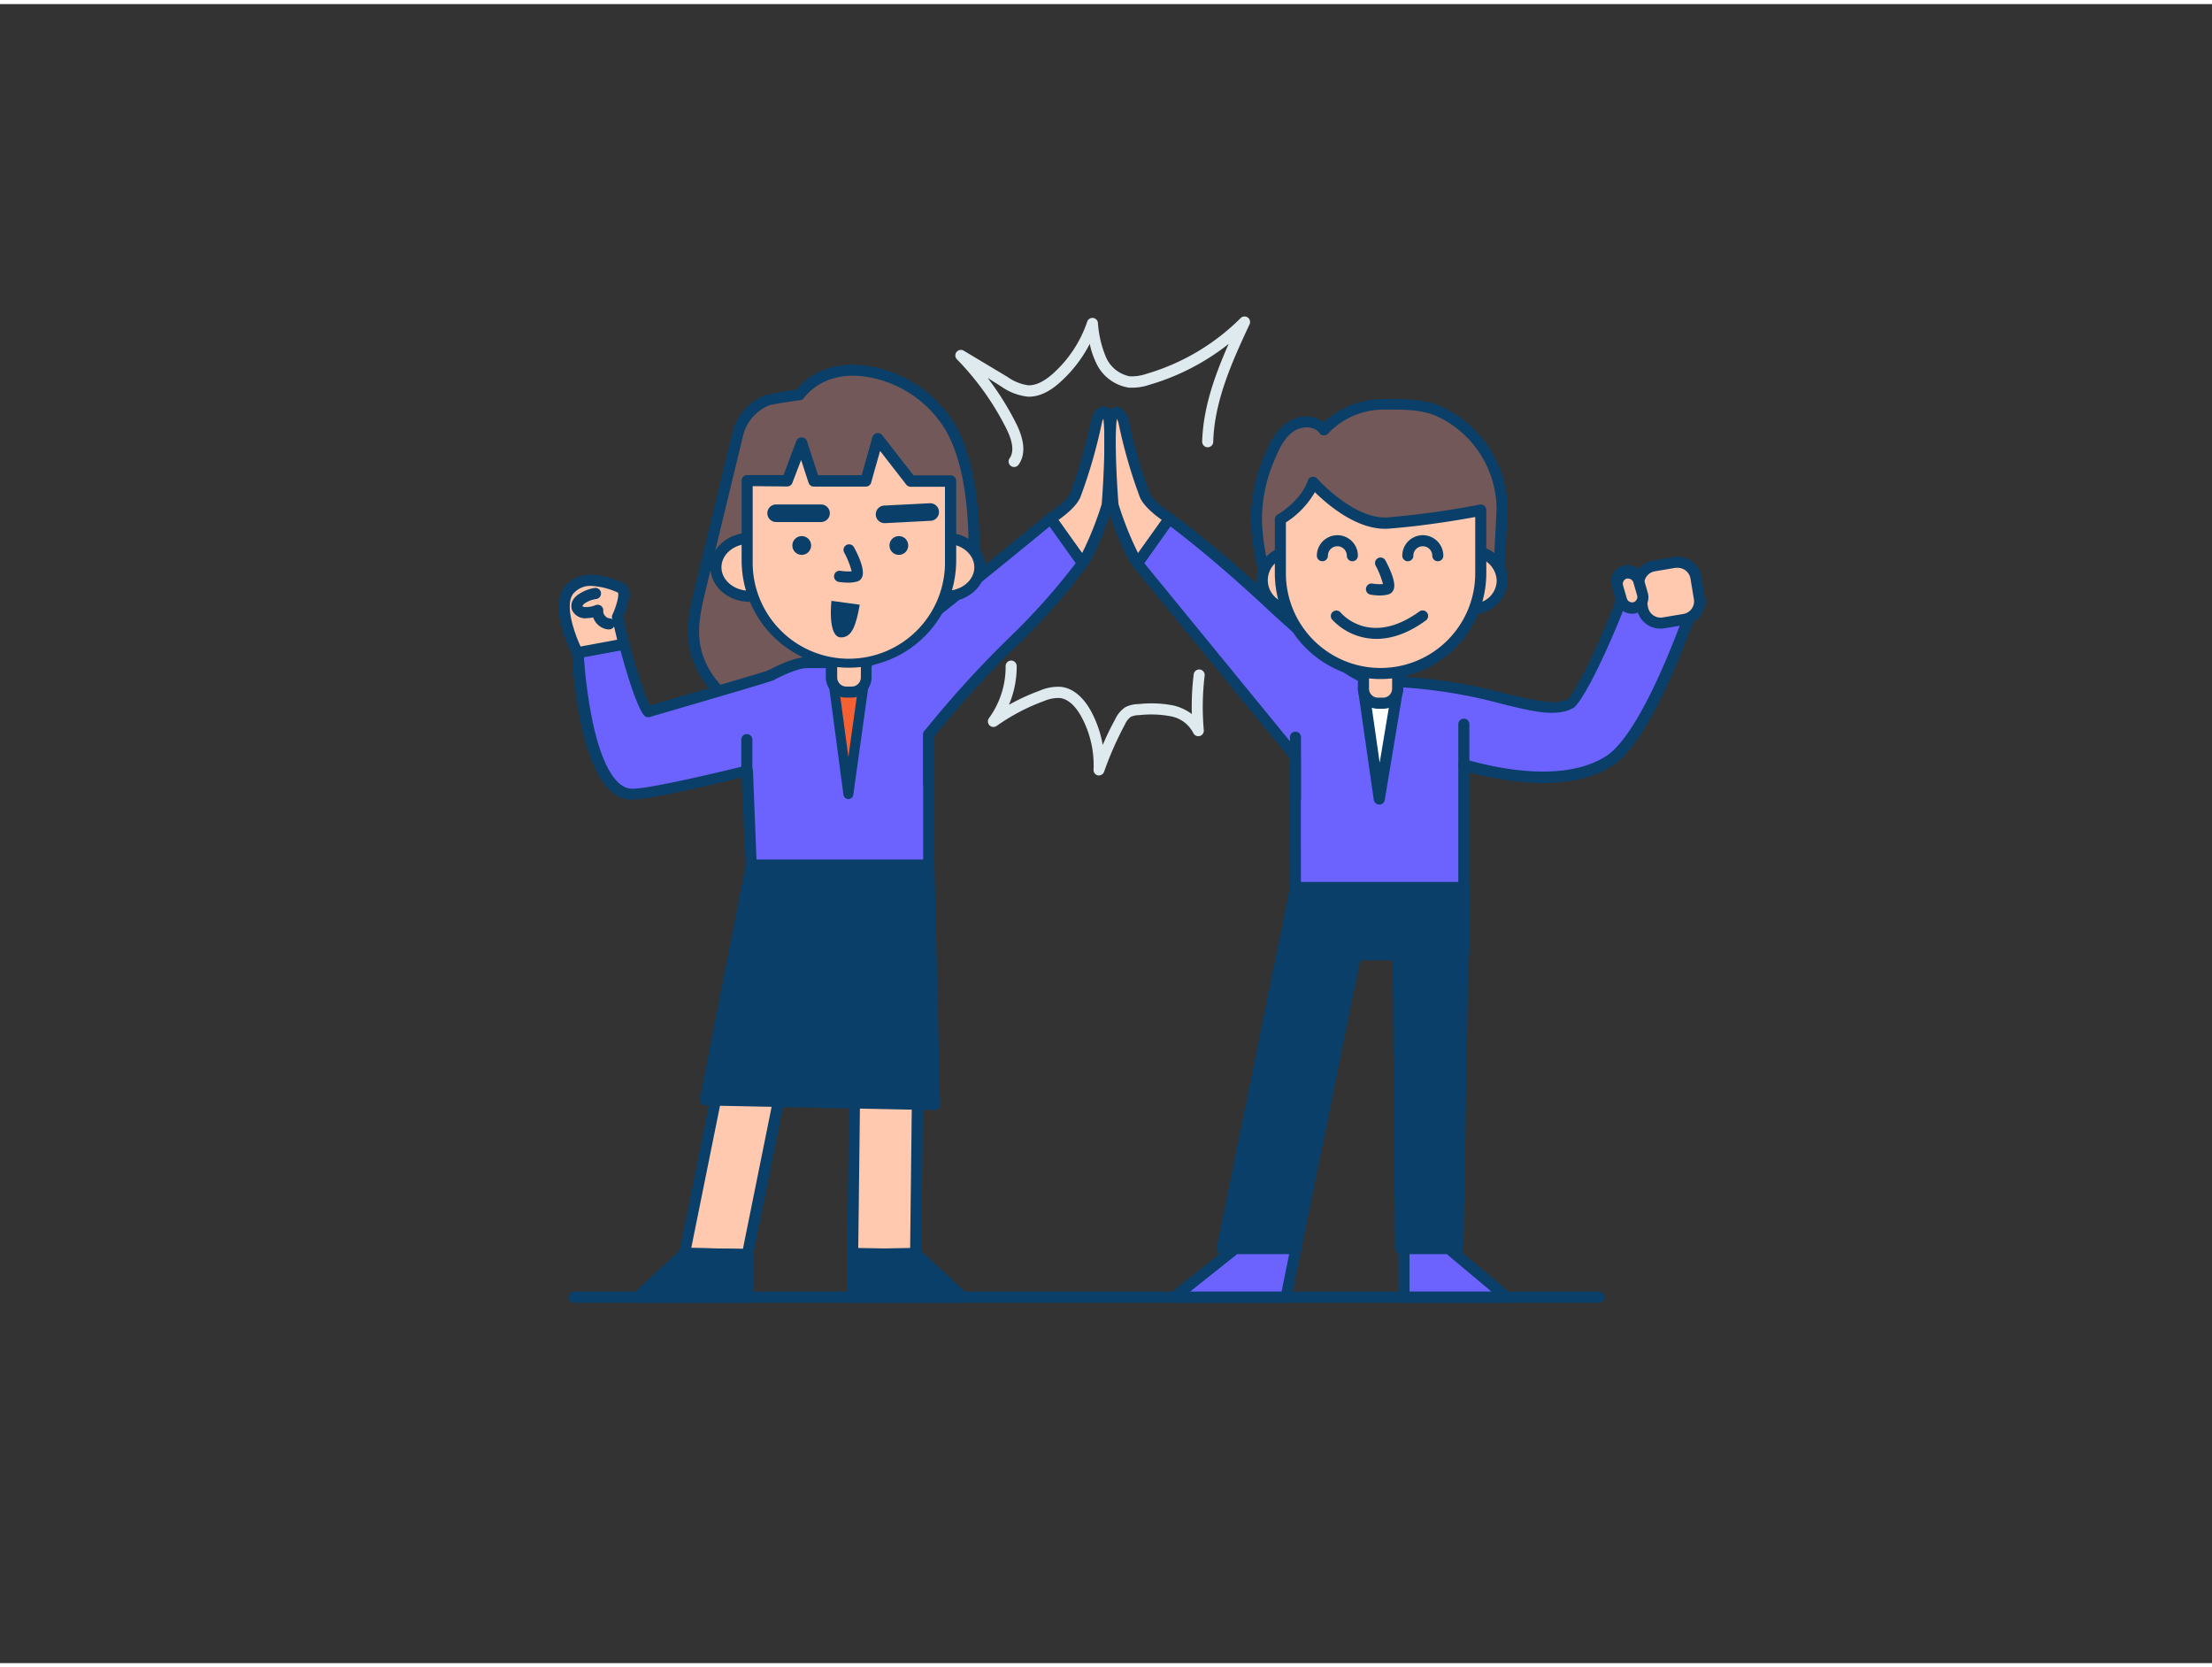 <svg xmlns="http://www.w3.org/2000/svg" viewBox="0 0 400 300" width="406" height="306" class="illustration styles_illustrationTablet__1DWOa"><rect x="0" y="0" width="400" height="300" fill="#333333" stroke="none"/><g id="_572_team_success_outline" data-name="#572_team_success_outline"><path d="M293.46,107.11c-3.2,8.58-7.54,17.48-9.37,19.27-5.34,3.09-16-4-35.15-4-4.39,0-15.72-10.64-19.85-14.47A203.58,203.58,0,0,0,211.44,93l-5.76,8.09,28.58,34.94v34.49h30.45v-33A53.88,53.88,0,0,0,279,139.79a22.07,22.07,0,0,0,11.88-2.93c5.18-3.27,10.61-15.61,14.26-25.38Z" fill="#6C63FF"></path><path d="M264.71,171.54H234.26a1,1,0,0,1-1-1V136.41l-28.35-34.67a1,1,0,0,1,0-1.21l5.75-8.09a1,1,0,0,1,.65-.4,1,1,0,0,1,.75.17,203.51,203.51,0,0,1,17.74,15l.43.4c3.69,3.42,14.9,13.81,18.75,13.81a93.71,93.71,0,0,1,23.25,3.25c5.2,1.26,9,2.18,11.29,1,1.6-1.72,5.75-10,9-18.82a1,1,0,0,1,1.29-.59l11.72,4.37a1,1,0,0,1,.59,1.29c-5.38,14.42-10.31,23.13-14.66,25.88-5.82,3.68-14.77,4-25.75,1.14v31.69A1,1,0,0,1,264.71,171.54Zm-29.45-2h28.45v-32a1,1,0,0,1,.4-.79,1,1,0,0,1,.88-.17c11,3.11,19.87,2.93,25.4-.56,3.77-2.39,8.55-10.88,13.5-24L294,108.4c-2.91,7.61-7.19,16.69-9.25,18.7a1,1,0,0,1-.2.15c-3,1.72-7.13.72-12.87-.68a90.79,90.79,0,0,0-22.78-3.19c-4.08,0-12.46-7.25-20.11-14.34l-.42-.4c-8.51-7.88-14.64-12.62-16.75-14.21l-4.72,6.64L235,135.42a1,1,0,0,1,.22.63Zm48.83-43.16h0Z" fill="#093f68"></path><polygon points="249.42 143.75 246.56 123.8 252.74 123.8 249.42 143.75" fill="#fff"></polygon><path d="M249.42,144.75h0a1,1,0,0,1-1-.86l-2.86-19.95a1,1,0,0,1,1-1.15h6.18a1,1,0,0,1,.76.36,1,1,0,0,1,.23.81l-3.33,20A1,1,0,0,1,249.42,144.75Zm-1.71-20,1.78,12.43,2.07-12.43Z" fill="#093f68"></path><path d="M247.94,72.5a14.76,14.76,0,0,1,2.3-.18c3.55,0,7.18-.09,10.42,1.5a19.69,19.69,0,0,1,11,17.56l-.75,14.55H228.3a8.85,8.85,0,0,1,.18-2.71,11.8,11.8,0,0,0-.42-2.82,39.66,39.66,0,0,1-.86-7.21,28.08,28.08,0,0,1,2.34-11.1c.86-2.1,1.88-4.28,3.74-5.6s4.81-1.35,6.13.5A14.8,14.8,0,0,1,247.94,72.5Z" fill="#725858"></path><path d="M270.88,106.93H230.13c-2.38,0-2.79,0-2.82-.86a5.21,5.21,0,0,1,.06-2.09,6,6,0,0,0,.11-.81,7.41,7.41,0,0,0-.27-1.93c0-.21-.09-.42-.13-.64a40.64,40.64,0,0,1-.88-7.4,29,29,0,0,1,2.41-11.49c.89-2.14,2-4.56,4.09-6a5.89,5.89,0,0,1,6.72-.12,15.89,15.89,0,0,1,8.37-4l.15,1-.15-1a15.55,15.55,0,0,1,2.45-.19h.64c3.42,0,7,0,10.22,1.6a20.65,20.65,0,0,1,11.53,18.46s0,0-.75,14.61A1,1,0,0,1,270.88,106.93Zm-41.63-2h40.68c.17-3.21.7-13.47.7-13.6a18.64,18.64,0,0,0-10.41-16.62c-2.84-1.38-6-1.39-9.34-1.39h-.64a13.12,13.12,0,0,0-2.14.17,13.69,13.69,0,0,0-7.95,4.18,1.06,1.06,0,0,1-.8.32,1,1,0,0,1-.75-.42c-1-1.37-3.31-1.27-4.74-.26-1.66,1.17-2.59,3.19-3.4,5.16a27.14,27.14,0,0,0-2.26,10.71,38.47,38.47,0,0,0,.84,7c0,.2.08.39.13.59a9.21,9.21,0,0,1,.31,2.46,9.31,9.31,0,0,1-.14,1.06C229.31,104.52,229.27,104.73,229.25,104.93Z" fill="#093f68"></path><path d="M246.56,120.24h6.18a0,0,0,0,1,0,0v3.56a2.62,2.62,0,0,1-2.62,2.62h-.93a2.62,2.62,0,0,1-2.62-2.62v-3.56a0,0,0,0,1,0,0Z" fill="#ffc9b0"></path><path d="M250.12,127.42h-.94a3.63,3.63,0,0,1-3.62-3.63v-3.55a1,1,0,0,1,1-1h6.18a1,1,0,0,1,1,1v3.55A3.63,3.63,0,0,1,250.12,127.42Zm-2.56-6.18v2.55a1.63,1.63,0,0,0,1.62,1.63h.94a1.63,1.63,0,0,0,1.62-1.63v-2.55Z" fill="#093f68"></path><ellipse cx="233" cy="104.18" rx="5.66" ry="5.18" fill="#ffc9b0"></ellipse><path d="M233,110.35a6.19,6.19,0,1,1,6.66-6.17A6.43,6.43,0,0,1,233,110.35ZM233,100a4.2,4.2,0,1,0,4.66,4.18A4.44,4.44,0,0,0,233,100Z" fill="#093f68"></path><ellipse cx="265.98" cy="104.18" rx="5.66" ry="5.18" fill="#ffc9b0"></ellipse><path d="M266,110.35a6.19,6.19,0,1,1,6.65-6.17A6.44,6.44,0,0,1,266,110.35ZM266,100a4.2,4.2,0,1,0,4.65,4.18A4.44,4.44,0,0,0,266,100Z" fill="#093f68"></path><path d="M249.65,121.05h0a18.12,18.12,0,0,1-18.12-18.12V93.18s4.56-2.6,5.92-6.71c0,0,7,7.92,13.67,7.39a158.24,158.24,0,0,0,16.65-2.32v11.39A18.12,18.12,0,0,1,249.65,121.05Z" fill="#ffc9b0"></path><path d="M249.65,122.05a19.15,19.15,0,0,1-19.12-19.12V93.18a1,1,0,0,1,.51-.87s4.24-2.47,5.46-6.15a1,1,0,0,1,1.7-.35c.07.08,6.73,7.52,12.84,7a157.74,157.74,0,0,0,16.52-2.3,1,1,0,0,1,.84.2,1,1,0,0,1,.37.78v11.39A19.15,19.15,0,0,1,249.65,122.05ZM232.53,93.73v9.2a17.12,17.12,0,1,0,34.24,0V92.75c-2.57.47-8.88,1.57-15.57,2.1-5.59.46-11.15-4.34-13.43-6.59A15.87,15.87,0,0,1,232.53,93.73Z" fill="#093f68"></path><path d="M249.56,106.94a10.43,10.43,0,0,1-1.71-.15,1,1,0,0,1,.34-2,8,8,0,0,0,1.9.09,15.25,15.25,0,0,0-1.33-3.34,1,1,0,1,1,1.78-.92c.94,1.8,2,4.19,1.43,5.34a1.39,1.39,0,0,1-.93.79A6.16,6.16,0,0,1,249.56,106.94Z" fill="#093f68"></path><polygon points="234.34 225.05 221.01 225.05 234.27 159.84 247.6 159.84 234.34 225.05" fill="#093f68"></polygon><path d="M234.34,226.05H221a1,1,0,0,1-.78-.37,1,1,0,0,1-.2-.83l13.26-65.21a1,1,0,0,1,1-.8H247.6a1,1,0,0,1,.77.37,1,1,0,0,1,.21.83l-13.26,65.21A1,1,0,0,1,234.34,226.05Zm-12.11-2h11.29l12.86-63.21h-11.3Z" fill="#093f68"></path><polygon points="263.61 225.05 253.25 225.05 252.74 159.84 264.71 159.84 263.61 225.05" fill="#093f68"></polygon><path d="M263.61,226.05H253.25a1,1,0,0,1-1-1l-.51-65.2a1,1,0,0,1,.29-.71,1,1,0,0,1,.71-.3h12a1,1,0,0,1,1,1l-1.1,65.2A1,1,0,0,1,263.61,226.05Zm-9.37-2h8.38l1.07-63.21h-9.94Z" fill="#093f68"></path><rect x="234.84" y="159.74" width="29.87" height="12.16" fill="#093f68"></rect><path d="M264.71,172.9H234.84a1,1,0,0,1-1-1V159.74a1,1,0,0,1,1-1h29.87a1,1,0,0,1,1,1V171.9A1,1,0,0,1,264.71,172.9Zm-28.87-2h27.87V160.74H235.84Z" fill="#093f68"></path><polygon points="234.34 225.05 232.57 233.83 212.32 233.83 223.37 225.05 234.34 225.05" fill="#6C63FF"></polygon><path d="M232.57,234.83H212.32a1,1,0,0,1-.62-1.78l11-8.79a1,1,0,0,1,.62-.21h11a1,1,0,0,1,.78.36,1,1,0,0,1,.2.83L233.55,234A1,1,0,0,1,232.57,234.83Zm-17.38-2h16.56l1.37-6.78h-9.41Z" fill="#093f68"></path><polygon points="253.89 225.05 253.89 233.83 272.46 233.83 261.99 225.05 253.89 225.05" fill="#6C63FF"></polygon><path d="M272.46,234.83H253.89a1,1,0,0,1-1-1v-8.78a1,1,0,0,1,1-1H262a1,1,0,0,1,.64.23l10.48,8.79a1,1,0,0,1,.29,1.1A1,1,0,0,1,272.46,234.83Zm-17.57-2h14.83l-8.09-6.78h-6.74Z" fill="#093f68"></path><rect x="296.6" y="101.23" width="10.43" height="10.43" rx="3.32" transform="translate(-13.46 51.44) rotate(-9.53)" fill="#ffc9b0"></rect><path d="M300.25,112.94a4.31,4.31,0,0,1-4.25-3.61l-.63-3.72a4.34,4.34,0,0,1,3.55-5l3.73-.62a4.32,4.32,0,0,1,5,3.55l.62,3.73a4.25,4.25,0,0,1-.74,3.22,4.32,4.32,0,0,1-2.8,1.76l-3.73.62A4.49,4.49,0,0,1,300.25,112.94Zm3.12-11a2.56,2.56,0,0,0-.39,0l-3.73.63a2.33,2.33,0,0,0-1.91,2.67L298,109a2.33,2.33,0,0,0,2.68,1.91l3.73-.63h0a2.32,2.32,0,0,0,1.9-2.67l-.62-3.73a2.33,2.33,0,0,0-2.29-1.94Z" fill="#093f68"></path><rect x="292.81" y="102.84" width="3.93" height="6.46" rx="1.97" transform="translate(-17.86 85.97) rotate(-16.11)" fill="#ffc9b0"></rect><path d="M295.12,110.24a2.9,2.9,0,0,1-1.43-.37,3,3,0,0,1-1.42-1.77l-.7-2.42a3,3,0,1,1,5.7-1.65l.7,2.42a3,3,0,0,1-.25,2.26,2.9,2.9,0,0,1-1.77,1.41A3,3,0,0,1,295.12,110.24Zm-.7-6.36a1.09,1.09,0,0,0-.26,0,1,1,0,0,0-.67,1.2l.7,2.42a1,1,0,0,0,1.2.66h0a1,1,0,0,0,.66-1.19l-.7-2.43A1,1,0,0,0,294.42,103.88Z" fill="#093f68"></path><path d="M234.26,144.75a1,1,0,0,1-1-1V132.56a1,1,0,0,1,2,0v11.19A1,1,0,0,1,234.26,144.75Z" fill="#093f68"></path><path d="M264.71,138.54a1,1,0,0,1-1-1v-7.33a1,1,0,1,1,2,0v7.33A1,1,0,0,1,264.71,138.54Z" fill="#093f68"></path><path d="M248.85,114.79a11,11,0,0,1-8-3.54,1,1,0,0,1,1.55-1.26c.23.28,5.38,6.3,14.3-.18a1,1,0,0,1,1.17,1.62C254.37,114,251.35,114.79,248.85,114.79Z" fill="#093f68"></path><path d="M244.55,100.75a1,1,0,0,1-1-1,1.71,1.71,0,0,0-3.42,0,1,1,0,0,1-2,0,3.71,3.71,0,0,1,7.42,0A1,1,0,0,1,244.55,100.75Z" fill="#093f68"></path><path d="M260,100.75a1,1,0,0,1-1-1,1.71,1.71,0,0,0-3.42,0,1,1,0,0,1-2,0,3.71,3.71,0,0,1,7.42,0A1,1,0,0,1,260,100.75Z" fill="#093f68"></path><path d="M190,93s3.78-2.36,4.51-4.33a91.37,91.37,0,0,0,3.78-13.18c.17-.85.77-2,1.58-1.63.5.2.63.83.69,1.37.49,4.35-.26,14.8-.36,15.4s-2.58,7.88-4.45,10.46Q192.88,97.06,190,93Z" fill="#ffc9b0"></path><path d="M195.74,102.11h0a1,1,0,0,1-.81-.42l-5.75-8.09a1,1,0,0,1-.17-.77,1,1,0,0,1,.45-.65c1.35-.85,3.66-2.64,4.1-3.83a89.64,89.64,0,0,0,3.74-13A3.38,3.38,0,0,1,198.74,73a1.77,1.77,0,0,1,1.49-.09,2.5,2.5,0,0,1,1.31,2.19c.51,4.53-.26,15-.36,15.66-.12.81-2.67,8.19-4.62,10.9A1,1,0,0,1,195.74,102.11Zm-4.34-8.83,4.28,6a58.51,58.51,0,0,0,3.53-8.82c.09-.63.81-11,.35-15.12,0-.13,0-.24-.05-.32a2,2,0,0,0-.25.68A92.28,92.28,0,0,1,195.43,89C194.83,90.68,192.66,92.4,191.4,93.28Z" fill="#093f68"></path><path d="M211.44,93s-3.78-2.36-4.51-4.33a90.12,90.12,0,0,1-3.78-13.18c-.18-.85-.77-2-1.58-1.63-.5.2-.63.83-.69,1.37-.49,4.35.26,14.8.35,15.4s2.59,7.88,4.45,10.46Z" fill="#ffc9b0"></path><path d="M205.68,102.11a1,1,0,0,1-.81-.42c-2-2.7-4.5-10.08-4.63-10.89-.09-.65-.86-11.15-.36-15.66A2.52,2.52,0,0,1,201.2,73a1.74,1.74,0,0,1,1.48.09,3.39,3.39,0,0,1,1.45,2.27,88.4,88.4,0,0,0,3.74,13c.44,1.19,2.75,3,4.1,3.83a1,1,0,0,1,.45.65,1,1,0,0,1-.17.77l-5.75,8.09A1,1,0,0,1,205.68,102.11ZM201.92,75c0,.08,0,.18,0,.32-.47,4.16.26,14.49.35,15.14a60.17,60.17,0,0,0,3.52,8.8l4.28-6c-1.25-.88-3.42-2.6-4-4.24a91,91,0,0,1-3.82-13.32A2.5,2.5,0,0,0,201.92,75Z" fill="#093f68"></path><polygon points="135.18 226.12 123.8 225.91 135.93 165.91 147.3 166.13 135.18 226.12" fill="#ffc9b0"></polygon><path d="M135.17,227.12h0l-11.38-.21a1,1,0,0,1-.76-.37,1,1,0,0,1-.2-.83l12.13-60a1,1,0,0,1,1-.8l11.37.21a1,1,0,0,1,.76.38,1,1,0,0,1,.2.82l-12.13,60A1,1,0,0,1,135.17,227.12ZM125,224.93l9.34.18,11.72-58-9.34-.17Z" fill="#093f68"></path><polygon points="165.57 226.12 154.19 225.91 154.9 165.91 166.28 166.13 165.57 226.12" fill="#ffc9b0"></polygon><path d="M165.57,227.12h0l-11.38-.21a1,1,0,0,1-1-1l.71-60a1,1,0,0,1,.3-.71,1,1,0,0,1,.72-.28l11.37.21a1,1,0,0,1,1,1l-.71,60a1,1,0,0,1-.31.7A1,1,0,0,1,165.57,227.12Zm-10.37-2.19,9.38.17.68-58-9.37-.18Z" fill="#093f68"></path><polygon points="167.93 155.68 168.99 199 127.51 198.16 135.84 155.68 167.93 155.68" fill="#093f68"></polygon><path d="M169,200h0l-41.48-.84a1,1,0,0,1-.75-.37,1,1,0,0,1-.21-.82l8.33-42.48a1,1,0,0,1,1-.81h32.09a1,1,0,0,1,1,1L170,199a1,1,0,0,1-.29.73A1,1,0,0,1,169,200Zm-40.27-2.82L168,198l-1-41.3h-30.3Z" fill="#093f68"></path><path d="M144.57,70.64s-5.23.71-5.82,1a8.89,8.89,0,0,0-5.38,6.3l-6.7,27.67a28.59,28.59,0,0,0-1.19,9.3c.71,7.6,7.66,13.53,15.12,15.14s15.24-.27,22.37-3c4.46-1.68,9.22-4,12-8.07,3.37-5,.91-9.26,1.12-14.74.31-8.35.18-20-4.14-27.63C166.26,66.69,151.12,62.13,144.57,70.64Z" fill="#725858"></path><path d="M146.37,131.64a28.4,28.4,0,0,1-6-.62c-7.31-1.58-15.11-7.6-15.9-16-.31-3.32.5-6.67,1.21-9.62l6.7-27.67a9.9,9.9,0,0,1,5.92-7s3.88-.84,5.71-1c2.67-3.23,6.72-4.83,11.46-4.49a22.52,22.52,0,0,1,17.3,10.92c4.47,7.85,4.57,19.83,4.26,28.16a29.05,29.05,0,0,0,.35,4.83c.42,3.32.86,6.75-1.63,10.43-3,4.45-8.23,6.85-12.44,8.45C156.87,130.44,151.34,131.64,146.37,131.64Zm-1.75-60c-.56.06-4.89.69-5.47.9a7.94,7.94,0,0,0-4.81,5.63l-6.7,27.67c-.71,2.94-1.44,6-1.16,9,.7,7.47,7.74,12.83,14.33,14.25,6.11,1.33,13,.39,21.81-2.93,3.93-1.49,8.8-3.71,11.5-7.7,2.06-3.05,1.71-5.84,1.29-9.06a30.14,30.14,0,0,1-.35-5.15c.3-8.09.21-19.69-4-27.1a20.4,20.4,0,0,0-15.7-9.91c-4.21-.3-7.76,1.14-10,4A1,1,0,0,1,144.62,71.64Z" fill="#093f68"></path><path d="M139.4,121.37l-1,.87A10.21,10.21,0,0,1,139.4,121.37Z" fill="#6C63FF"></path><path d="M138.4,123.24a1,1,0,0,1-.7-1.72,13.32,13.32,0,0,1,1.1-1,1,1,0,0,1,1.28,1.53c-.17.16-.54.48-1,.91A1,1,0,0,1,138.4,123.24Z" fill="#093f68"></path><path d="M195.75,101.11c-7.63,10.68-16.81,17-27.81,31v23.61h-32.1l-.79-17s-16.9,4.22-20.84,4.22c-8.6,0-9.78-25.57-9.78-25.57l8.39-1.56s2.7,10.31,4.29,12.24c0,0,22.12-6.45,22.29-6.6s4.17-2.3,6.55-2.3h10.74c1.6,0,33.3-26,33.3-26Z" fill="#6C63FF"></path><path d="M167.94,156.68h-32.1a1,1,0,0,1-1-1l-.74-15.83c-3.95,1-16.45,4-19.89,4-9.28,0-10.66-23.81-10.78-26.53a1,1,0,0,1,.82-1l8.39-1.55a1,1,0,0,1,1.15.73c.92,3.52,2.65,9.28,3.75,11.32,8.5-2.48,20.74-6.07,21.46-6.35h0c1-.59,4.57-2.39,6.95-2.39h10.6c2.26-1,21.23-16.31,32.8-25.82a1,1,0,0,1,.77-.22.94.94,0,0,1,.68.41l5.76,8.09a1,1,0,0,1,0,1.16,118.29,118.29,0,0,1-12.92,14.56,187,187,0,0,0-14.7,16.17v23.26A1,1,0,0,1,167.94,156.68Zm-31.14-2h30.14V132.07a1,1,0,0,1,.21-.61,188.12,188.12,0,0,1,15.07-16.62,118.57,118.57,0,0,0,12.3-13.74l-4.72-6.63c-20.69,17-31.83,25.6-33.11,25.6H146c-1.95,0-5.59,1.89-6,2.14h0c-.45.23-2.95,1-22.55,6.72a1,1,0,0,1-1-.33c-1.45-1.75-3.52-9-4.24-11.71l-6.62,1.22a88.06,88.06,0,0,0,1.6,11.78c1.66,7.72,4.19,12,7.13,12,3.77,0,20.43-4.15,20.59-4.19a1,1,0,0,1,.84.16,1,1,0,0,1,.41.76Z" fill="#093f68"></path><polygon points="150.41 120.27 153.41 142.86 156.57 120.27 150.41 120.27" fill="#f56132"></polygon><path d="M153.41,143.76h0a.9.9,0,0,1-.89-.78l-3-22.59a.87.87,0,0,1,.21-.71.89.89,0,0,1,.68-.31h6.16a.9.9,0,0,1,.89,1L154.3,143A.9.9,0,0,1,153.41,143.76Zm-2-22.59,2,15,2.1-15Z" fill="#093f68"></path><path d="M150.35,118.14h6.27a0,0,0,0,1,0,0v3.61a2.66,2.66,0,0,1-2.66,2.66H153a2.66,2.66,0,0,1-2.66-2.66v-3.61A0,0,0,0,1,150.35,118.14Z" fill="#ffc9b0"></path><path d="M154,125.41H153a3.67,3.67,0,0,1-3.67-3.66v-3.61a1,1,0,0,1,1-1h6.28a1,1,0,0,1,1,1v3.61A3.67,3.67,0,0,1,154,125.41Zm-2.61-6.27v2.61a1.66,1.66,0,0,0,1.67,1.66H154a1.66,1.66,0,0,0,1.67-1.66v-2.61Z" fill="#093f68"></path><ellipse cx="135.56" cy="101.84" rx="6.1" ry="5.25" fill="#ffc9b0"></ellipse><path d="M135.56,108.09c-3.91,0-7.1-2.8-7.1-6.25s3.19-6.25,7.1-6.25,7.1,2.8,7.1,6.25S139.47,108.09,135.56,108.09Zm0-10.5c-2.81,0-5.1,1.9-5.1,4.25s2.29,4.25,5.1,4.25,5.1-1.91,5.1-4.25S138.37,97.59,135.56,97.59Z" fill="#093f68"></path><ellipse cx="171.1" cy="101.84" rx="6.1" ry="5.25" fill="#ffc9b0"></ellipse><path d="M171.1,108.09c-3.91,0-7.1-2.8-7.1-6.25s3.19-6.25,7.1-6.25,7.09,2.8,7.09,6.25S175,108.09,171.1,108.09Zm0-10.5c-2.81,0-5.1,1.9-5.1,4.25s2.29,4.25,5.1,4.25,5.09-1.91,5.09-4.25S173.91,97.59,171.1,97.59Z" fill="#093f68"></path><path d="M164.67,86.26l-5.95-7.65s-1.33,4.71-2.16,7.62l-9.37,0L145,79.38l-2.6,6.81-7.27,0v14.4A18.38,18.38,0,0,0,153.49,119h0a18.39,18.39,0,0,0,18.39-18.39V86.28Z" fill="#ffc9b0"></path><path d="M153.49,120a19.41,19.41,0,0,1-19.38-19.39V86.17a1,1,0,0,1,.29-.71,1,1,0,0,1,.71-.29l6.58,0L144,79a1,1,0,0,1,1-.64,1,1,0,0,1,.93.69l2,6.14,7.89,0c.82-2.91,1.95-6.89,1.95-6.89a1,1,0,0,1,.77-.71,1,1,0,0,1,1,.37l5.65,7.26,6.72,0a1,1,0,0,1,1,1v14.29A19.41,19.41,0,0,1,153.49,120ZM136.11,87.17v13.4a17.39,17.39,0,1,0,34.77,0V87.28l-6.21,0a1,1,0,0,1-.79-.39l-4.73-6.09c-.47,1.64-1.14,4-1.62,5.73a1,1,0,0,1-1,.72h0l-9.38,0a1,1,0,0,1-.94-.7l-1.34-4.12-1.59,4.16a1,1,0,0,1-.93.64h0Z" fill="#093f68"></path><circle cx="144.98" cy="97.9" r="1.7" fill="#093f68"></circle><circle cx="162.54" cy="97.9" r="1.7" fill="#093f68"></circle><path d="M153.4,104.62a11.55,11.55,0,0,1-1.74-.14,1,1,0,0,1,.35-2,8.36,8.36,0,0,0,2,.09,15.18,15.18,0,0,0-1.36-3.41,1,1,0,0,1,1.78-.93c1,1.83,2,4.25,1.45,5.42a1.35,1.35,0,0,1-.93.78A6.32,6.32,0,0,1,153.4,104.62Z" fill="#093f68"></path><path d="M148.46,93.66h0l-8.11,0a1.59,1.59,0,0,1,0-3.18h0l8.12,0a1.59,1.59,0,1,1,0,3.18Z" fill="#093f68"></path><path d="M160,93.86a1.59,1.59,0,0,1-.08-3.18l8.11-.41a1.59,1.59,0,1,1,.16,3.17l-8.11.42Z" fill="#093f68"></path><path d="M155.47,108.61l-5.12-.7s-.76,6.59,1.72,6.61C154,114.53,154.77,112.54,155.47,108.61Z" fill="#093f68"></path><path d="M167.93,141.88a1,1,0,0,1-1-1v-8.81a1,1,0,0,1,2,0v8.81A1,1,0,0,1,167.93,141.88Z" fill="#093f68"></path><path d="M135.05,139.64a1,1,0,0,1-1-1V133a1,1,0,0,1,2,0v5.64A1,1,0,0,1,135.05,139.64Z" fill="#093f68"></path><polygon points="135.18 226.12 135.18 233.83 115.26 233.83 123.8 225.91 135.18 226.12" fill="#093f68"></polygon><path d="M135.17,234.83H115.26a1,1,0,0,1-.68-1.73l8.54-7.92a1.12,1.12,0,0,1,.7-.27l11.37.21a1,1,0,0,1,1,1v7.71A1,1,0,0,1,135.17,234.83Zm-17.36-2h16.36V227.1l-10-.18Z" fill="#093f68"></path><polygon points="154.19 226.12 154.19 233.83 174.1 233.83 165.57 225.91 154.19 226.12" fill="#093f68"></polygon><path d="M174.1,234.83H154.19a1,1,0,0,1-1-1v-7.71a1,1,0,0,1,1-1l11.38-.21a1.07,1.07,0,0,1,.7.27l8.53,7.92a1,1,0,0,1-.68,1.73Zm-18.91-2h16.36l-6.37-5.91-10,.18Z" fill="#093f68"></path><path d="M112.82,115.73l-1.16-4.9s2.17-4.66.58-5.29-6.57-2.87-9.29.39,1.48,11.36,1.48,11.36Z" fill="#ffc9b0"></path><path d="M104.43,118.29a1,1,0,0,1-.89-.54c-.46-.89-4.42-8.79-1.36-12.46s8.18-1.57,10.13-.8l.29.12a1.82,1.82,0,0,1,1,1c.59,1.48-.42,4.11-.93,5.27l1.09,4.57a1,1,0,0,1-.8,1.22l-8.39,1.55Zm2.51-13.08a4,4,0,0,0-3.23,1.36c-1.69,2,.17,7.19,1.28,9.6l6.62-1.23-.93-3.88a1,1,0,0,1,.07-.65c.73-1.58,1.22-3.45,1-4l-.24-.09A13.1,13.1,0,0,0,106.94,105.21Zm4.93,1.26h0Z" fill="#093f68"></path><path d="M107.68,106.62a5.89,5.89,0,0,0-2.29.82,2.68,2.68,0,0,0-.82.75,1.21,1.21,0,0,0-.17,1.07c.24.64,1.06.83,1.74.8a5.61,5.61,0,0,0,1.94-.41,2.31,2.31,0,0,0,2,2.44" fill="#ffc9b0"></path><path d="M110.1,113.09H110a3.25,3.25,0,0,1-2.18-1.18,3.55,3.55,0,0,1-.56-1,6.62,6.62,0,0,1-1.09.13,2.59,2.59,0,0,1-2.72-1.46,2.2,2.2,0,0,1,.27-2,3.64,3.64,0,0,1,1.14-1,6.9,6.9,0,0,1,2.68-1,1,1,0,0,1,.27,2,4.93,4.93,0,0,0-1.9.68,1.91,1.91,0,0,0-.52.44.46.46,0,0,0-.06.19,1.28,1.28,0,0,0,.76.14,4.64,4.64,0,0,0,1.61-.34,1,1,0,0,1,1,.14,1,1,0,0,1,.39.9,1.2,1.2,0,0,0,.31.88,1.25,1.25,0,0,0,.8.46,1,1,0,0,1-.08,2Z" fill="#093f68"></path><path d="M289.19,234.83H103.79a1,1,0,1,1,0-2h185.4a1,1,0,0,1,0,2Z" fill="#093f68"></path><path d="M183.38,83.71a1,1,0,0,1-.58-.19,1,1,0,0,1-.23-1.39c.82-1.15.61-3-.64-5.46a49.82,49.82,0,0,0-8.88-12.43,1,1,0,0,1,1.23-1.56l7.88,4.72A8.52,8.52,0,0,0,186,68.94c1.34,0,2.79-.67,4.44-2.15a22.07,22.07,0,0,0,6.16-9.36,1,1,0,0,1,1.05-.68,1,1,0,0,1,.89.88A19.12,19.12,0,0,0,200,63.85a5.93,5.93,0,0,0,4.3,3.46,8.25,8.25,0,0,0,3.05-.46,40,40,0,0,0,17-10.07,1,1,0,0,1,1.28-.11,1,1,0,0,1,.33,1.24c-3,6.43-6.36,13.72-6.57,21.23a1,1,0,0,1-1,1,1,1,0,0,1-1-1c.17-6.24,2.37-12.21,4.79-17.69a42.11,42.11,0,0,1-14.29,7.38,9.76,9.76,0,0,1-3.81.52,7.83,7.83,0,0,1-5.9-4.55,14.58,14.58,0,0,1-1.12-3.36,23.94,23.94,0,0,1-5.32,6.9c-2,1.84-4,2.71-5.83,2.65a10.15,10.15,0,0,1-4.81-1.81L178.6,67.6a52.59,52.59,0,0,1,5.12,8.17c1.6,3.19,1.76,5.72.47,7.52A1,1,0,0,1,183.38,83.71Z" fill="#dfeaef"></path><path d="M198.75,139.48a.62.62,0,0,1-.19,0,1,1,0,0,1-.81-1,18.43,18.43,0,0,0-2.11-9.44c-.65-1.23-2-3.33-4-3.56a6.63,6.63,0,0,0-2.87.56,36.19,36.19,0,0,0-8.53,4.48,1,1,0,0,1-1.39-1.41,15.8,15.8,0,0,0,3-9.4,1,1,0,0,1,1-1h0a1,1,0,0,1,1,1,17.75,17.75,0,0,1-1.4,7,38.45,38.45,0,0,1,5.61-2.58,8.36,8.36,0,0,1,3.78-.67c2.75.31,4.55,2.68,5.57,4.62a20.28,20.28,0,0,1,2,5.89q1-2.37,2.25-4.64a5.17,5.17,0,0,1,1.84-2.19,5.23,5.23,0,0,1,2.39-.56,20.68,20.68,0,0,1,6.39.27,9,9,0,0,1,3.24,1.53,47.9,47.9,0,0,1,.34-7.18,1,1,0,0,1,1.11-.87,1,1,0,0,1,.87,1.11,46.71,46.71,0,0,0-.15,9.89,1,1,0,0,1-1.91.47,5.72,5.72,0,0,0-4-3,19.17,19.17,0,0,0-5.77-.22,3.88,3.88,0,0,0-1.52.3,3.51,3.51,0,0,0-1.08,1.41,60.65,60.65,0,0,0-3.76,8.54A1,1,0,0,1,198.75,139.48Z" fill="#dfeaef"></path></g></svg>